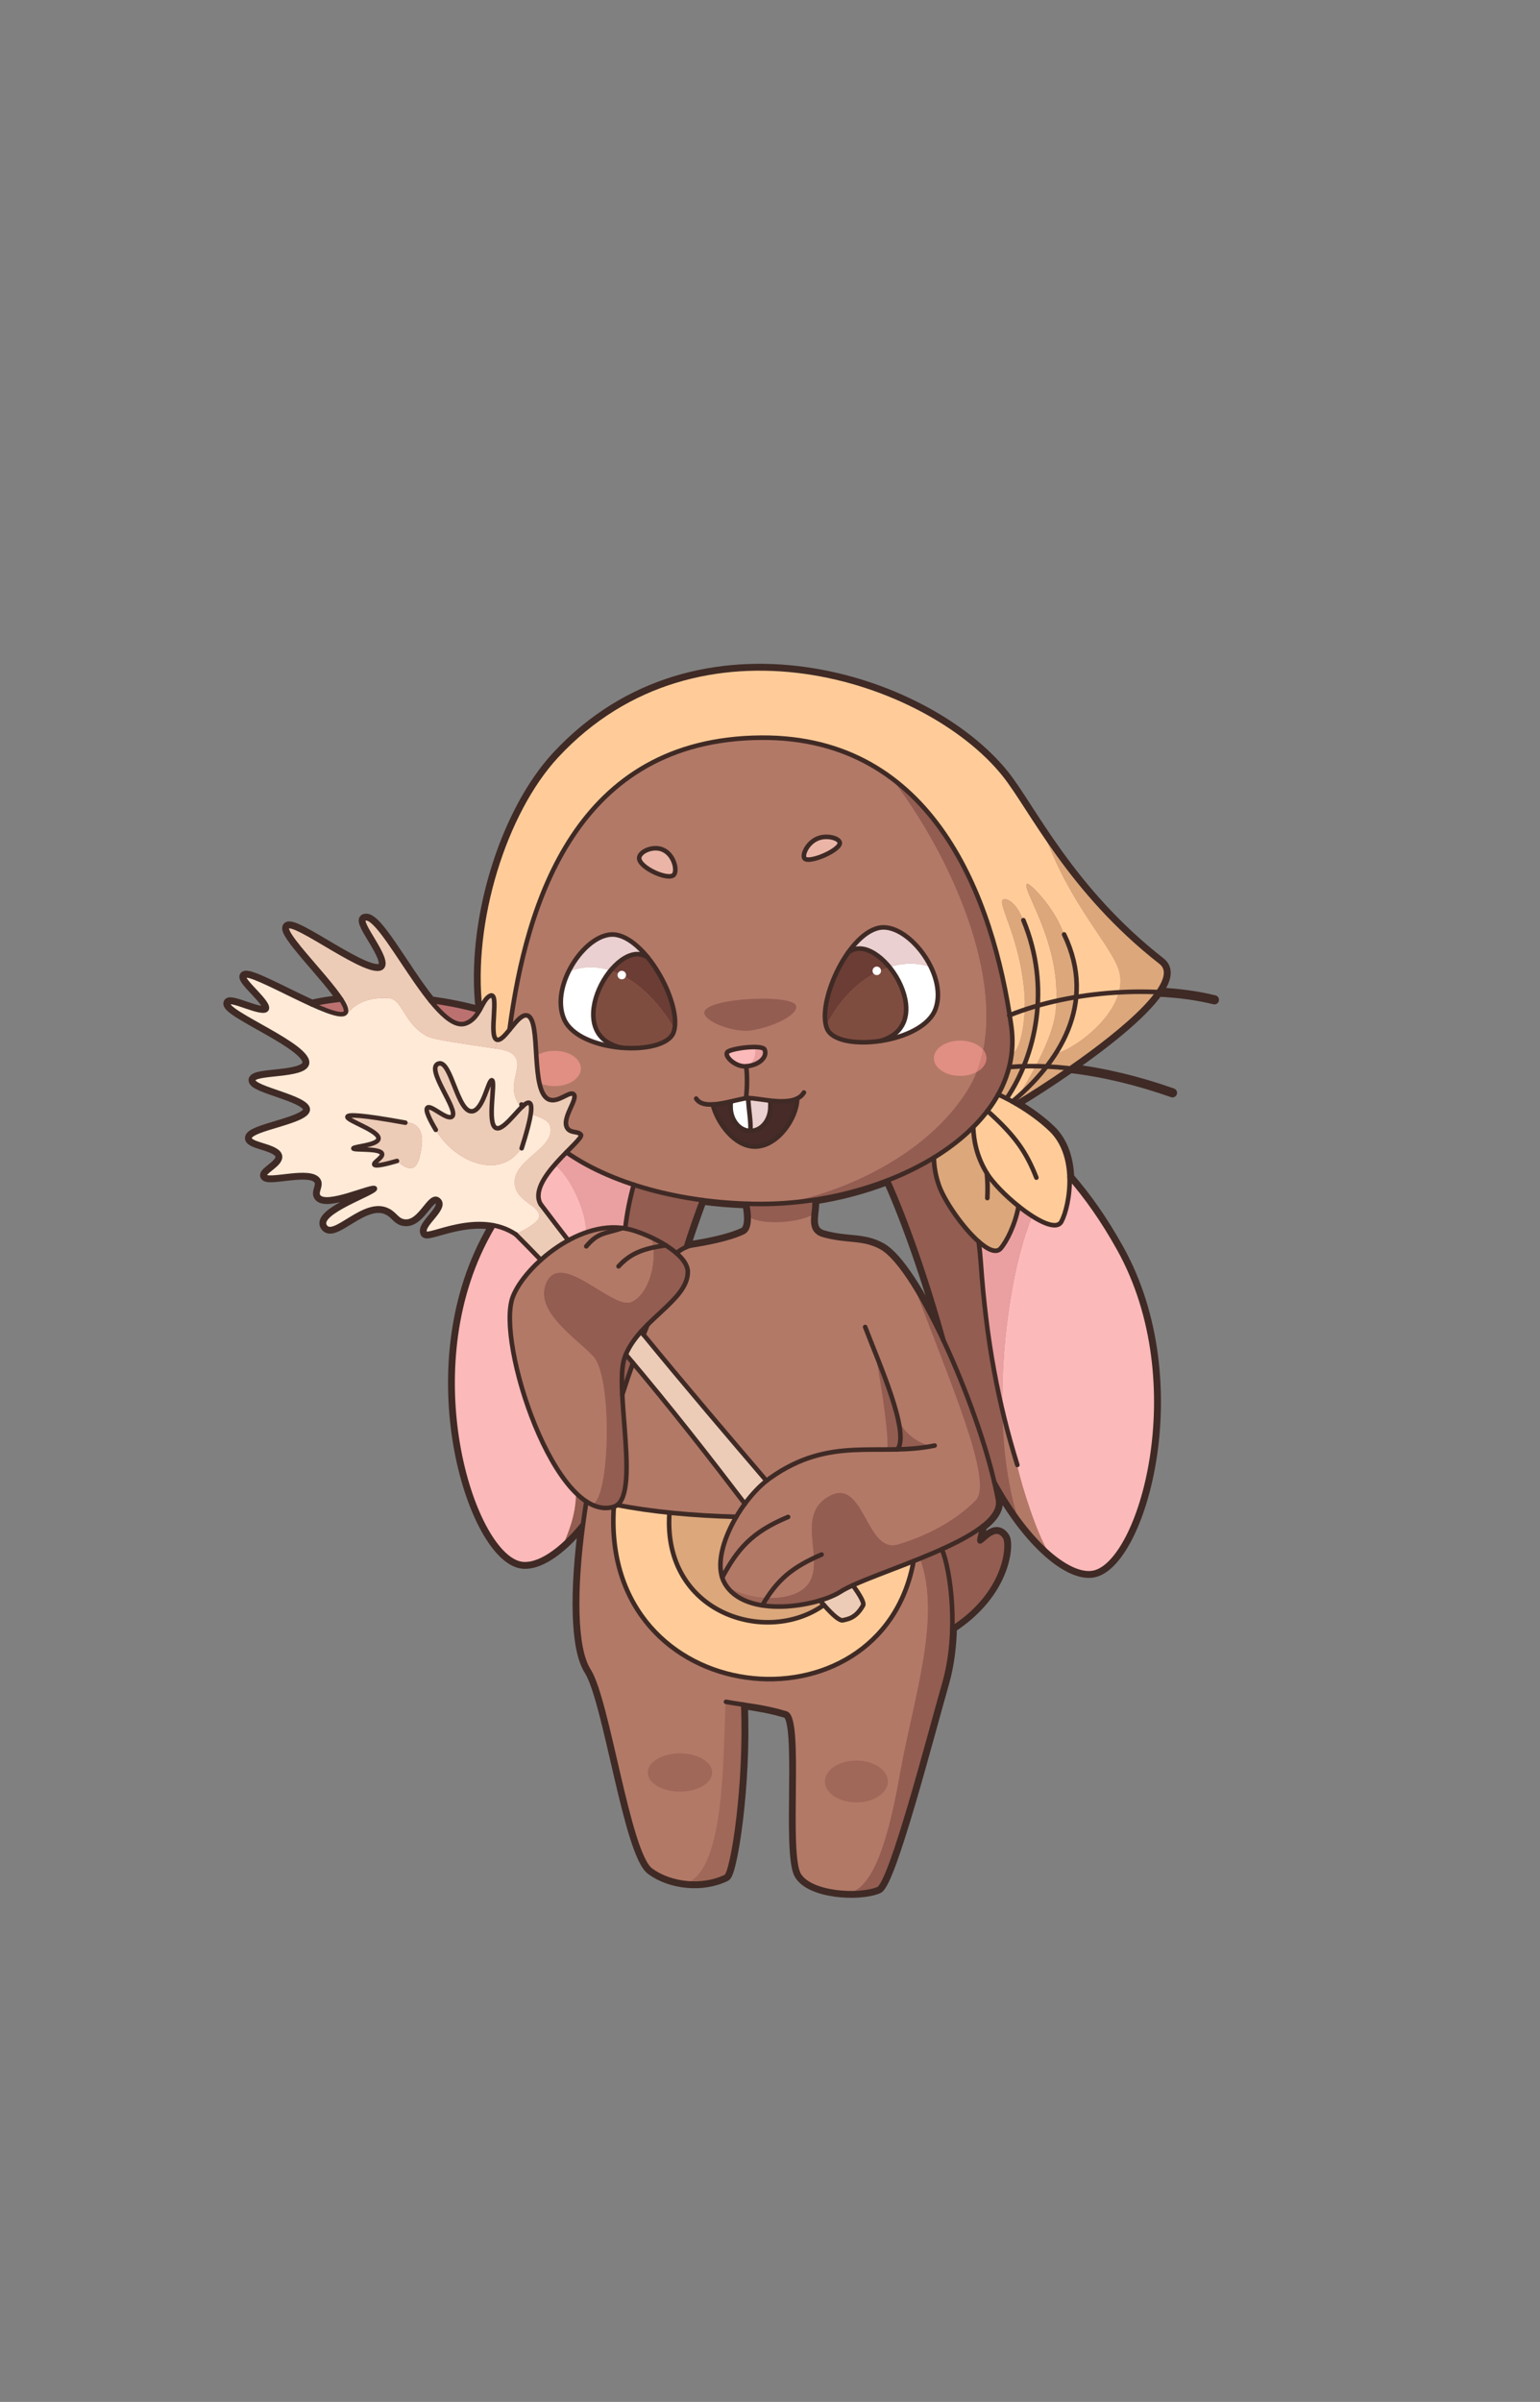 <?xml version="1.0" encoding="UTF-8"?><svg xmlns="http://www.w3.org/2000/svg" viewBox="0 0 336.39 524.48"><rect x="0" y="0" width="336.39" height="524.48" fill="#808080" stroke="none"/><defs><style>.e{fill:#ead0d0;}.f{fill:#fcb9b9;}.g{fill:#fff;}.h{fill:#ffead7;}.i{fill:#6b3d34;}.j{fill:#edccb7;}.k{fill:#eab5a7;}.l{fill:#7f4d40;}.m{fill:#a06858;}.n{fill:#bc7171;}.o{fill:#fc9;}.p{fill:#472b28;}.q{stroke-width:2px;}.q,.r{fill:none;stroke:#3f2a25;stroke-linecap:round;stroke-linejoin:round;}.s{fill:#eaa0a0;}.t{fill:#dba77b;}.u{fill:#b27967;}.v{fill:#d17e75;}.w{fill:#935d51;}.x{fill:#e08f82;}</style></defs><g id="a"><path class="q" d="M193.94,257.73c-5.04,1.96-10.48,3.41-16.04,4.26"/><path class="q" d="M163.15,262.85c-3.27-.1-6.54-.37-9.76-.8"/><path class="q" d="M153.39,262.04h0c-1.22,3.24-2.42,6.68-3.58,10.32"/><path class="q" d="M127.37,332.79h0c-4.98,6.16-9.92,9.22-13.39,8.73-10.49-1.47-23.36-40.69-8.09-70.48,.61-1.19,1.24-2.34,1.9-3.47"/><path class="q" d="M193.94,257.73c3.89,8.64,8.44,21.52,12.16,34.95"/><path class="q" d="M233.64,257.06c3.65,4.2,7.27,9.25,10.85,15.69,16.26,29.27,4.72,68.89-5.72,70.72-5.23,.92-14.08-6.19-21.58-19.88,0,0,0,0,0-.02"/><path class="q" d="M74.53,218.26h0c-2.25,.24-4.39,.58-6.42,1.03"/><path class="q" d="M104.68,220.7c-3.42-.95-6.98-1.65-10.58-2.13h0"/><path class="q" d="M265.27,218.32c-3.69-.91-7.86-1.48-12.28-1.68"/><path class="q" d="M233.78,233.31c7.17,.83,14.79,2.66,22.33,5.32"/><path class="q" d="M221.94,241c2.94-1.76,7.27-4.51,11.84-7.69,7.55-5.26,15.74-11.67,19.21-16.67,1.95-2.78,2.43-5.12,.56-6.58-19.92-15.56-28.31-33.65-34.17-40.95-16.96-21.13-66.84-37.46-97.83-4.05-11.4,12.29-18.84,36.28-16.66,55.27h0"/><path class="q" d="M221.94,241c2.74,1.6,5.53,3.61,7.67,5.68,2.86,2.77,3.9,6.68,4.03,10.38"/><path class="q" d="M127.37,332.79h0c-1.92,14.48-1.87,27.14,1.22,31.97,4.18,6.52,8.59,39.95,13.57,43.63,4.27,3.16,11.24,3.95,16.42,1.41,1.49-.73,4.53-20.1,3.78-37.58"/><path class="q" d="M163.13,262.77s.01,.05,.02,.08c.29,1.43,.94,5.38-.78,6.19-3.22,1.53-8.37,2.45-11.17,2.9-.46,.07-.93,.21-1.39,.42"/><path class="q" d="M217.19,323.59c.33,1.36,.6,2.66,.82,3.89,.36,2.03-1.02,3.98-3.42,5.84"/><path class="q" d="M206.1,292.68c-4.69-10-9.78-18.22-13.56-20.32-4.02-2.23-7.34-1.23-12.62-2.69-3.69-1.02-1.67-5-2.02-7.68,0-.03-.01-.06-.01-.09"/><path class="q" d="M162.36,372.22c3.03,.46,5.83,.87,9.34,1.93,3.46,1.04,.06,30.52,2.81,35.21,2.47,4.24,13.11,4.89,17.34,3.13,2.86-1.18,11.22-33.65,14.48-45,1.1-3.85,1.6-8.02,1.7-12.02"/><path class="q" d="M207.9,355.56c12.08-7.82,12.59-18.4,11.67-19.86-2.39-3.81-5.82,2.45-5.61,.49,.06-.54,.39-1.79,.69-3.12"/><path class="q" d="M104.89,220.33h0l-.21,.37c-.68,1.16-1.54,2.29-3.02,2.79-2.16,.74-4.82-1.54-7.56-4.92h0c-5.81-7.17-12-19.3-14.54-17.97-1.5,.79,5.65,8.75,3.91,10.57-2.5,2.62-19.25-10.57-20.74-8.81-1.18,1.41,8.54,10.85,11.8,15.9h0c.88,1.36,1.29,2.4,.91,2.89-.68,.87-3.72-.22-7.34-1.86-6.18-2.81-14.08-7.23-14.77-6.17-.65,1.01,5.75,5.88,4.89,7.24-.85,1.36-7.95-2.53-8.41-1.37-.83,2.12,18.27,9.47,17.22,13.31-.77,2.78-11.55,1.76-11.74,3.52-.2,1.88,12.01,3.81,11.93,6.46-.08,2.7-12.85,4.12-12.71,6.26,.09,1.49,6.35,1.69,6.65,3.91,.24,1.81-3.68,3.36-3.33,4.31,.54,1.46,10.13-1.78,11.74,.97,.7,1.2-.7,2.54,0,3.53,1.68,2.37,11.93-2.58,12.33-1.77,.43,.89-12.79,5.16-10.96,8.22,1.9,3.18,8.74-6.13,13.89-3.32,1.62,.88,1.89,2.13,3.52,2.34,3.62,.48,5.54-6.34,7.44-4.69,2.02,1.76-4.05,5.49-2.94,7.24,.61,.96,7.87-3.05,14.94-1.71"/></g><g id="b"><g><path class="n" d="M234.94,217.43c-2.87,.47-5.69,1.1-8.42,1.89-2.11,.59-4.15,1.28-6.11,2.07-4.36-27.68-17.83-60.88-54.32-60.6-40.24,.31-51.23,35.83-54.92,63.78-1.06,1.3-2.05,2.44-2.81,2.16-1.87-.69,.72-10.56-1.43-9.59-.95,.42-1.49,1.64-2.18,2.9-2.18-18.99,5.26-42.98,16.66-55.27,30.99-33.41,80.87-17.08,97.83,4.05,5.86,7.3,14.25,25.39,34.17,40.95,1.87,1.46,1.39,3.8-.56,6.58-5.76-.27-11.92,.08-17.91,1.08Z"/><path class="n" d="M234.94,217.43c5.99-1,12.15-1.35,17.91-1.08-3.47,5-11.66,11.41-19.21,16.67-1.75-.21-3.47-.35-5.16-.43,3.42-4.42,5.93-9.52,6.46-15.16Z"/><path class="n" d="M213.65,270.84c2.01,1.77,3.83,2.6,4.8,1.48,1.29-1.49,3.15-5.1,3.91-9.22,3.98,3.19,8.26,5.42,9.36,3.35,.92-1.71,1.92-5.56,1.78-9.68,3.65,4.2,7.27,9.25,10.85,15.69,16.26,29.27,4.72,68.89-5.72,70.72-5.23,.92-14.08-6.19-21.58-19.88,0,0,0-.01-.01-.02-2.15-9.18-6.41-20.91-11.08-30.89-3.72-13.43-8.27-26.31-12.16-34.95h0c3.59-1.4,6.97-3.06,10.06-4.95,.04,1.83,.34,3.84,1.09,6.01,1.18,3.41,5.22,9.28,8.7,12.34Z"/><path class="n" d="M215.56,242.3c.88-1.16,1.67-2.36,2.35-3.6,.59,.26,1.21,.56,1.83,.88,.42,.21,.84,.44,1.27,.68,.26,.15,.53,.3,.79,.45,2.74,1.6,5.53,3.61,7.67,5.68,2.86,2.77,3.9,6.68,4.03,10.38,.14,4.12-.86,7.97-1.78,9.68-1.1,2.07-5.38-.16-9.36-3.35-2.88-2.3-5.61-5.09-6.87-7.12-.03-.04-.05-.08-.07-.12-2.28-3.71-2.85-7.22-2.97-10.03h0c1.14-1.14,2.17-2.31,3.11-3.53Z"/><path class="n" d="M228.48,232.59c1.69,.08,3.41,.22,5.16,.43-4.57,3.18-8.9,5.93-11.84,7.69-.26-.15-.53-.3-.79-.45,2.68-2.24,5.27-4.81,7.47-7.67Z"/><path class="n" d="M234.94,217.43c-.53,5.64-3.04,10.74-6.46,15.16-1.71-.08-3.37-.1-5-.05,1.62-3.97,2.73-8.45,3.04-13.22,2.73-.79,5.55-1.42,8.42-1.89Z"/><path class="n" d="M223.48,232.54c1.63-.05,3.29-.03,5,.05-2.2,2.86-4.79,5.43-7.47,7.67-.43-.24-.85-.47-1.27-.68,1.41-2.09,2.68-4.45,3.74-7.04Z"/><path class="n" d="M226.52,219.32c-.31,4.77-1.42,9.25-3.04,13.22-1.02,.02-2.03,.08-3.01,.16l-.15-.04c.71-2.83,.89-5.8,.45-8.9-.11-.79-.23-1.58-.36-2.37,1.96-.79,4-1.48,6.11-2.07Z"/><path class="n" d="M220.47,232.7c.98-.08,1.99-.14,3.01-.16-1.06,2.59-2.33,4.95-3.74,7.04-.62-.32-1.24-.62-1.83-.88,1.07-1.93,1.89-3.94,2.41-6.04l.15,.04Z"/><path class="n" d="M174,239.58c-2.97,1.46-8.42-.14-10.7-.09-.07,0-.14,0-.21,.01l-.27,.03c-1.66,.2-4.73,1.22-7.26,1.35,.94,3.9,4.7,9.2,9.22,9.2,5.02,0,9.22-6.34,9.22-10.5Zm-20.75,22.18c-5.17-.7-10.22-1.81-14.94-3.35-5.48-1.79-10.5-4.15-14.71-7.08h-.01c1.93-1.97,3.49-3.45,3.16-3.86-.66-.82-2.17-.27-2.93-1.37-1.45-2.09,2.39-6.38,1.37-7.43-.82-.84-3.3,1.83-5.28,1.17-4.4-1.45-1.66-17.56-4.9-18.39-1.16-.3-2.55,1.53-3.84,3.12,3.69-27.95,14.68-63.47,54.92-63.78,36.49-.28,49.96,32.92,54.32,60.6,.13,.79,.25,1.58,.36,2.37,.44,3.1,.26,6.07-.45,8.9-.52,2.1-1.34,4.11-2.41,6.04-.68,1.24-1.47,2.44-2.35,3.6-.94,1.22-1.97,2.39-3.11,3.52h0c-2.46,2.46-5.36,4.7-8.59,6.67-3.09,1.89-6.47,3.55-10.06,4.94-5.05,1.97-10.5,3.42-16.08,4.27h0c-3.85,.6-7.75,.91-11.63,.91-1.02,0-2.03-.02-3.05-.05-3.28-.1-6.56-.37-9.79-.8Zm50.99-41.78c2.74-7.64-6.36-19.12-12.53-17.64-2.35,.56-4.66,2.65-6.59,5.38-3.76,5.3-6.11,13.01-4.6,16.62,1.11,2.63,6.31,3.46,11.6,2.68h.01c5.32-.79,10.73-3.2,12.11-7.04Zm-28.64-32.85c.96,1.2,7.92-1.81,7.71-3.42-.12-.9-2.49-1.65-4.45-1.05-2.57,.78-3.85,3.72-3.26,4.47Zm-12.85,45.42c2.92-.18,4.8-2.02,4.15-3.63-.5-1.23-7.5-.28-8.17,.54-.71,.88,1.75,3.23,4.02,3.09Zm-15.71-41.81c.91-.95-.04-4.99-3.03-5.7-2.06-.5-4.45,.76-4.54,1.97-.14,2.07,6.31,5.05,7.57,3.73Zm-.03,34.33c1.28-3.7-1.55-11.24-5.64-16.29,0,0-.01,0-.01,0-2.1-2.6-4.54-4.53-6.92-4.94-6.25-1.09-14.6,10.95-11.37,18.4,1.62,3.75,7.18,5.82,12.54,6.26,5.33,.43,10.46-.72,11.4-3.42Z"/><path class="n" d="M215.42,255.86s.04,.08,.07,.12c1.26,2.03,3.99,4.82,6.87,7.12-.76,4.12-2.62,7.73-3.91,9.22-.97,1.12-2.79,.29-4.8-1.48-3.48-3.06-7.52-8.93-8.7-12.34-.75-2.17-1.05-4.18-1.09-6.01,3.23-1.97,6.13-4.21,8.59-6.66,.12,2.81,.69,6.32,2.97,10.03Z"/><path class="n" d="M219.43,335.41c.92,1.46,.56,12.04-11.52,19.86h-.02c.19-7.41-1-14.22-2.28-17.28,3.47-1.56,6.62-3.22,8.87-4.97-.3,1.33-.6,2.34-.66,2.88-.21,1.96,3.22-4.3,5.61-.49Z"/><path class="n" d="M157.62,344.17c-1.15-3.59,.4-8.71,3.09-13.25,.58-.98,1.21-1.94,1.87-2.84,1.46-1.97,3.08-3.71,4.72-5.02-7.78-9.11-17.09-19.99-26.86-31.9h0c.29-.73,.58-1.45,.87-2.18,4.04-4.05,8.77-7.34,8.79-11.51,.01-1.4-.99-2.81-2.48-4.12,.68-.56,1.37-.99,2.05-1.28,.46-.21,.93-.35,1.39-.42,2.8-.45,7.95-1.37,11.17-2.9,1.75-.83,1.09-4.83,.81-6.19,1.02,.03,2.03,.05,3.05,.05,3.88,0,7.78-.31,11.63-.9v.04c.43,2.68-1.68,6.6,2.06,7.63,5.28,1.46,8.59,.47,12.62,2.69,3.78,2.09,8.87,10.32,13.56,20.32,4.67,9.98,8.93,21.71,11.08,30.89,.01,.01,.01,.02,.01,.02,.32,1.36,.6,2.67,.82,3.9,.36,2.02-1,3.96-3.39,5.82-2.25,1.75-5.4,3.41-8.87,4.97-1.99,.9-4.09,1.77-6.18,2.6-5,1.99-9.95,3.76-13.27,5.28-1.11,.5-2.03,.98-2.72,1.42-1.06,.68-2.62,1.35-4.47,1.9-3.66,1.1-8.43,1.73-12.6,1.07-3.54-.55-6.65-2.02-8.25-4.92-.2-.37-.37-.76-.5-1.17Z"/><path class="n" d="M162.22,371.93c.75,17.48-2.29,36.85-3.78,37.58-5.18,2.54-12.15,1.75-16.42-1.41-4.98-3.68-9.39-37.11-13.57-43.63-3.09-4.83-3.14-17.49-1.22-31.96h0c.22-1.63,.46-3.27,.72-4.93,1.96,1.29,3.98,1.77,5.99,1.15h.01c-3,44.83,58.43,50.64,65.48,11.86,2.09-.83,4.19-1.7,6.18-2.6,1.28,3.06,2.47,9.87,2.28,17.28-.1,3.97-.6,8.11-1.7,11.94-3.26,11.35-11.62,43.81-14.48,45-4.23,1.75-14.87,1.11-17.35-3.13-2.74-4.7,.65-34.18-2.8-35.22-3.51-1.06-6.31-1.47-9.34-1.93Z"/><path class="n" d="M191.71,202.34c6.17-1.48,15.27,10,12.53,17.64-1.38,3.84-6.79,6.25-12.11,7.04,13.46-3.82-.42-24.68-7.01-19.3,1.93-2.73,4.24-4.82,6.59-5.38Z"/><path class="n" d="M185.12,207.72c6.59-5.38,20.47,15.48,7.01,19.3h-.01c-5.29,.78-10.49-.05-11.6-2.68-1.51-3.61,.84-11.32,4.6-16.62Z"/><path class="n" d="M186.16,345.87c1.71,2.37,2.52,3.88,2.23,4.39-1.54,2.76-3.24,2.98-4.4,3.25-.7,.16-2.12-1.04-4.16-3.34-.28-.31-.56-.63-.86-.98,1.85-.55,3.41-1.22,4.47-1.9,.69-.44,1.61-.92,2.72-1.42Z"/><path class="n" d="M188.39,350.26c.29-.51-.52-2.02-2.23-4.39,3.32-1.52,8.27-3.29,13.27-5.28-7.05,38.78-68.48,32.97-65.48-11.86,.28-.09,.53-.22,.75-.39,3.44,.69,7.3,1.24,11.41,1.67l-.02,.16c-1.46,21.8,21.18,29,33.74,20,2.04,2.3,3.46,3.5,4.16,3.34,1.16-.27,2.86-.49,4.4-3.25Z"/><path class="n" d="M183.31,183.71c.21,1.61-6.75,4.62-7.71,3.42-.59-.75,.69-3.69,3.26-4.47,1.96-.6,4.33,.15,4.45,1.05Z"/><path class="n" d="M178.97,349.19c.3,.35,.58,.67,.86,.98-12.56,9-35.2,1.8-33.74-20l.02-.16c4.62,.48,9.57,.78,14.59,.91h.01c-2.69,4.54-4.24,9.66-3.09,13.25,.13,.41,.3,.8,.5,1.17,1.6,2.9,4.71,4.37,8.25,4.92,4.17,.66,8.94,.03,12.6-1.07Z"/><path class="n" d="M163.34,240.29l-3.8,.1c-.11,.45-.08,.53-.08,1.02,0,2.88,1.92,5.23,4.32,5.24h.02c2.39,0,4.33-2.35,4.33-5.24,0-.53,.06-.77-.07-1.24l-4.72,.12Zm-.04-.8c2.28-.05,7.73,1.55,10.7,.09,0,4.16-4.2,10.5-9.22,10.5-4.52,0-8.28-5.3-9.22-9.2,2.53-.13,5.6-1.15,7.26-1.35l.27-.03c.07-.01,.14-.01,.21-.01Z"/><path class="n" d="M168.06,240.17c.13,.47,.07,.71,.07,1.24,0,2.89-1.94,5.24-4.33,5.24h-.02v-.03c.14-1.82-.29-4.12-.44-6.33l4.72-.12Z"/><path class="n" d="M166.9,228.92c.65,1.61-1.23,3.45-4.15,3.63-2.27,.14-4.73-2.21-4.02-3.09,.67-.82,7.67-1.77,8.17-.54Z"/><path class="n" d="M163.34,240.29c.15,2.21,.58,4.51,.44,6.33v.03c-2.4,0-4.32-2.36-4.32-5.24,0-.49-.03-.57,.08-1.02l3.8-.1Z"/><path class="n" d="M167.3,323.06c-1.64,1.31-3.26,3.05-4.72,5.02-6.89-9.04-15.17-19.73-24.44-30.75-.52-.62-1.04-1.24-1.57-1.86,.78-1.83,1.96-3.47,3.32-4.99,.18,.22,.37,.45,.55,.67h0c9.77,11.92,19.08,22.8,26.86,31.91Z"/><path class="n" d="M162.58,328.08c-.66,.9-1.29,1.86-1.87,2.84h-.01c-5.02-.13-9.97-.43-14.59-.91-4.11-.43-7.97-.98-11.41-1.67,3.46-2.66,1.53-15.06,1.09-24.09h.01c.73-2.31,1.51-4.61,2.34-6.92,9.27,11.02,17.55,21.71,24.44,30.75Z"/><path class="n" d="M145.3,271.65c-2.48-1.57-5.46-2.83-7.72-3.44-.38-.1-.75-.18-1.14-.25,.38-3.4,1.04-6.58,1.87-9.55,4.72,1.54,9.77,2.65,14.94,3.35-1.22,3.23-2.42,6.67-3.58,10.31-.68,.29-1.37,.72-2.05,1.28-.68-.59-1.47-1.17-2.32-1.7Z"/><path class="n" d="M135.9,267.87h.01c.18,.03,.36,.06,.53,.09,.39,.07,.76,.15,1.14,.25,2.26,.61,5.24,1.87,7.72,3.44,.85,.53,1.64,1.11,2.32,1.7,1.49,1.31,2.49,2.72,2.48,4.12-.02,4.17-4.75,7.46-8.79,11.51-.48,.48-.96,.98-1.42,1.5-1.36,1.52-2.54,3.16-3.32,4.99-.1,.26-.2,.52-.29,.78-.6,1.75-.65,4.64-.49,8,.44,9.03,2.37,21.43-1.09,24.09-.22,.17-.47,.3-.75,.39h-.01c-2.01,.62-4.03,.14-5.99-1.15-10.42-6.84-19.25-36.41-16.07-44.7,.94-2.44,3.17-5.4,6.13-8.05,1.77-1.59,3.81-3.07,5.99-4.27,3.74-2.04,7.91-3.24,11.9-2.69Z"/><path class="n" d="M144.01,185.04c2.99,.71,3.94,4.75,3.03,5.7-1.26,1.32-7.71-1.66-7.57-3.73,.09-1.21,2.48-2.47,4.54-1.97Z"/><path class="n" d="M141.37,208.78c4.09,5.05,6.92,12.59,5.64,16.29-.94,2.7-6.07,3.85-11.4,3.42h0c-13.69-2.95-1.18-24.64,5.75-19.72,0,0,.01,0,.01,0Z"/><path class="n" d="M141.31,288.98c-.29,.73-.58,1.45-.87,2.17-.18-.22-.37-.45-.55-.67,.46-.52,.94-1.02,1.42-1.5Z"/><path class="n" d="M141.36,208.77c-6.93-4.92-19.44,16.77-5.75,19.71h0c-5.36-.43-10.92-2.5-12.54-6.25-3.23-7.45,5.12-19.49,11.37-18.4,2.38,.41,4.82,2.34,6.92,4.94Z"/><path class="n" d="M136.57,295.47c.53,.62,1.05,1.24,1.57,1.86-.83,2.31-1.61,4.61-2.34,6.92h-.01c-.16-3.36-.11-6.25,.49-8,.09-.26,.19-.52,.29-.78Z"/><path class="n" d="M138.31,258.41c-.83,2.97-1.49,6.15-1.87,9.55-.17-.03-.35-.06-.53-.09h-.01c-3.99-.55-8.16,.65-11.9,2.69-2.01-2.59-4-5.2-5.98-7.83-2.06-3.32,2.29-8.07,5.57-11.41h.01c4.21,2.94,9.23,5.3,14.71,7.09Z"/><path class="n" d="M127.95,327.58c-.26,1.66-.5,3.3-.72,4.92h0c-4.98,6.16-9.92,9.22-13.39,8.73-10.49-1.47-23.36-40.69-8.09-70.48,.61-1.19,1.24-2.34,1.9-3.47,1.67,.31,3.33,.92,4.89,1.97,1.85,1.84,3.67,3.7,5.47,5.58-2.96,2.65-5.19,5.61-6.13,8.05-3.18,8.29,5.65,37.86,16.07,44.7Z"/><path class="n" d="M74.38,217.97c-3.27-5.05-12.99-14.49-11.8-15.89,1.49-1.77,18.23,11.42,20.74,8.8,1.74-1.82-5.41-9.78-3.91-10.56,2.54-1.33,8.72,10.79,14.54,17.96,2.74,3.38,5.4,5.67,7.56,4.93,1.48-.51,2.34-1.64,3.02-2.8,.08-.13,.15-.25,.22-.37,.69-1.26,1.23-2.48,2.18-2.9,2.15-.97-.44,8.9,1.43,9.59,.76,.28,1.75-.86,2.81-2.16,1.29-1.59,2.68-3.42,3.84-3.12,3.24,.83,.5,16.94,4.9,18.39,1.98,.66,4.46-2.01,5.28-1.17,1.02,1.05-2.82,5.34-1.37,7.43,.76,1.1,2.27,.55,2.93,1.37,.33,.41-1.23,1.89-3.16,3.85-3.28,3.34-7.63,8.09-5.57,11.41,1.98,2.63,3.97,5.24,5.98,7.83-2.18,1.2-4.22,2.68-5.99,4.27-1.8-1.88-3.62-3.74-5.47-5.58-1.56-1.05-3.22-1.66-4.89-1.97-7.08-1.34-14.33,2.67-14.94,1.71-1.12-1.75,4.96-5.48,2.94-7.24-1.9-1.65-3.82,5.18-7.44,4.7-1.63-.22-1.9-1.46-3.52-2.35-5.15-2.81-12,6.51-13.89,3.33-1.83-3.07,11.39-7.34,10.95-8.22-.4-.81-10.64,4.13-12.32,1.76-.7-.98,.7-2.32,0-3.52-1.62-2.75-11.2,.48-11.74-.98-.35-.94,3.57-2.49,3.32-4.3-.29-2.23-6.55-2.43-6.65-3.92-.14-2.13,12.64-3.56,12.72-6.26,.08-2.65-12.14-4.57-11.93-6.45,.18-1.77,10.97-.74,11.73-3.53,1.06-3.84-18.04-11.18-17.21-13.3,.45-1.17,7.56,2.73,8.41,1.37,.86-1.37-5.55-6.24-4.89-7.24,.69-1.06,8.59,3.35,14.77,6.16,3.62,1.64,6.66,2.73,7.34,1.86,.38-.49-.04-1.53-.92-2.89Z"/><path class="n" d="M104.53,220.41c-.68,1.16-1.54,2.29-3.02,2.8-2.16,.74-4.82-1.55-7.56-4.93,3.6,.48,7.16,1.18,10.58,2.13Z"/><path class="n" d="M74.38,217.97c.88,1.36,1.3,2.4,.92,2.89-.68,.87-3.72-.22-7.34-1.86,2.03-.45,4.17-.79,6.42-1.03Z"/></g></g><g id="c"><g><path class="e" d="M168.09,240.53c.13,.48,.1,.56,.1,1.08,0,2.89-1.94,5.25-4.34,5.25h-.02v-.04c.16-2.04-.4-4.68-.48-7.12h0c1.07-.03,2.87,.32,4.77,.54l-.03,.29Z"/><path class="g" d="M163.35,239.7c.08,2.44,.64,5.08,.48,7.12v.04c-2.39,0-4.31-2.37-4.31-5.25,0-.49-.14-.7-.03-1.15,1.32-.3,2.53-.62,3.38-.73,.1-.01,.19-.02,.28-.03,.06,0,.13,0,.2,0h0Z"/><path class="t" d="M253.46,209.98c1.87,1.46,1.39,3.8-.56,6.58-2.76-.13-5.61-.12-8.5,.05,.42-1.53,.46-3.08,.02-4.61-1.57-5.42-10.82-14.58-16.23-29.77,5.58,8.26,13.37,18.45,25.27,27.75Z"/><path class="t" d="M244.4,216.61c2.89-.17,5.74-.18,8.5-.05-3.47,5-11.65,11.41-19.2,16.66-1.75-.21-3.48-.35-5.17-.43,.67-.85,1.29-1.72,1.87-2.62,4.15-1.08,12.3-7.06,14-13.56Z"/><path class="f" d="M244.4,272.67c16.26,29.27,4.72,68.89-5.72,70.72-2.49,.44-5.81-.95-9.42-4.02-2.78-4.26-6.15-15.07-7.12-19.56-1.19-3.81-2.25-7.65-3.18-11.6-.35-16.68,2.75-33.87,6.53-42.68,2.9,1.83,5.46,2.67,6.28,1.13,.92-1.71,1.92-5.56,1.78-9.68,3.65,4.2,7.27,9.25,10.85,15.69Z"/><path class="o" d="M194.6,169.78c-7.42-5.52-16.76-8.87-28.46-8.78-40.23,.31-51.22,35.81-54.92,63.76-.99,1.24-1.94,2.33-2.68,2.2-.04-.01-.08-.01-.12-.03-1.87-.69,.72-10.56-1.43-9.58-.95,.43-1.49,1.64-2.19,2.9-2.18-18.99,5.26-42.98,16.66-55.27,30.99-33.41,80.87-17.08,97.83,4.05,2.36,2.94,5.13,7.63,8.9,13.2,5.41,15.19,14.66,24.35,16.23,29.77,.44,1.53,.4,3.08-.02,4.61-3.12,.16-6.28,.5-9.4,1.03,.41-4.28-.31-8.86-2.63-13.68-2.03-5.92-7.54-11.28-8.03-11-1.44,.79,6.94,12,6.42,25.49-1.42,.32-2.82,.67-4.19,1.07,.39-5.93-.47-12.3-3.11-18.67-1.53-3.98-3.59-4.67-4.21-4.5-1.83,.48,3.66,8.03,4.57,21.13,.05,.77,.06,1.77,.01,2.89-1.15,.38-2.27,.79-3.37,1.23-2.95-18.8-10.12-40.15-25.86-51.82Z"/><path class="o" d="M235,217.64c3.12-.53,6.28-.87,9.4-1.03-1.7,6.5-9.85,12.48-14,13.56,2.45-3.78,4.17-7.98,4.6-12.53Z"/><path class="t" d="M232.37,203.96c2.32,4.82,3.04,9.4,2.63,13.68-1.42,.23-2.84,.5-4.24,.81,.52-13.49-7.86-24.7-6.42-25.49,.49-.28,6,5.08,8.03,11Z"/><path class="t" d="M233.7,233.22s-.01,.01-.01,.01c-4.57,3.18-8.9,5.93-11.84,7.69-.26-.15-.53-.3-.79-.45,.48-.4,.96-.82,1.43-1.24,0,0,0-.01,.01-.01,2.16-1.93,4.23-4.09,6.03-6.43,1.69,.08,3.42,.22,5.17,.43Z"/><path class="o" d="M215.62,242.49c.87-1.16,1.66-2.35,2.34-3.58,.6,.26,1.21,.56,1.84,.89,.42,.21,.84,.43,1.26,.67,.26,.15,.53,.3,.79,.45,2.74,1.6,5.53,3.61,7.67,5.68,2.86,2.77,3.9,6.68,4.03,10.38,.14,4.12-.86,7.97-1.78,9.68-.82,1.54-3.38,.7-6.28-1.13h0c-1.01-.64-2.05-1.4-3.08-2.22-2.88-2.3-5.61-5.09-6.87-7.12-.03-.04-.05-.08-.07-.12-2.28-3.71-2.85-7.22-2.97-10.03h0c1.14-1.14,2.18-2.33,3.11-3.55h.01Z"/><path class="t" d="M230.76,218.45c1.4-.31,2.82-.58,4.24-.81-.43,4.55-2.15,8.75-4.6,12.53-.58,.9-1.2,1.77-1.87,2.62-.77-.04-1.53-.06-2.28-.07,1.88-3.59,3.73-7.79,4.22-11.08,.16-1.07,.25-2.14,.29-3.19Z"/><path class="o" d="M230.76,218.45c-.04,1.05-.13,2.12-.29,3.19-.49,3.29-2.34,7.49-4.22,11.08-.92-.02-1.82-.01-2.71,.02,1.62-3.97,2.73-8.45,3.03-13.22,1.37-.4,2.77-.75,4.19-1.07Z"/><path class="t" d="M226.25,232.72c.75,.01,1.51,.03,2.28,.07-1.8,2.34-3.87,4.5-6.03,6.43,.88-1.38,2.32-3.76,3.75-6.5Z"/><path class="t" d="M223.46,200.85c2.64,6.37,3.5,12.74,3.11,18.67-.93,.26-1.84,.54-2.74,.85,.05-1.12,.04-2.12-.01-2.89-.91-13.1-6.4-20.65-4.57-21.13,.62-.17,2.68,.52,4.21,4.5Z"/><path class="o" d="M223.54,232.74c.89-.03,1.79-.04,2.71-.02-1.43,2.74-2.87,5.12-3.75,6.5-.01,0-.01,.01-.01,.01-.47,.42-.95,.84-1.43,1.24-.42-.24-.84-.46-1.26-.67h0c1.41-2.1,2.69-4.47,3.74-7.06Z"/><path class="s" d="M225.49,265.52h0c-3.78,8.82-6.88,26.01-6.53,42.69-2.35-9.83-3.94-20.3-4.8-32.57-.11-1.6-.27-3.13-.46-4.59,2.01,1.77,3.83,2.6,4.8,1.48,1.29-1.49,3.15-5.1,3.91-9.22,1.03,.82,2.07,1.58,3.08,2.21Z"/><path class="t" d="M223.83,220.37c.9-.31,1.81-.59,2.74-.85-.3,4.77-1.41,9.25-3.03,13.22-1.02,.02-2.02,.08-3.01,.16l-.16-.04c.22-.88,.39-1.78,.51-2.69,1.9-.57,2.77-5.85,2.95-9.8Z"/><path class="u" d="M222.14,319.81c.97,4.49,4.34,15.3,7.12,19.56-2.19-1.85-4.49-4.34-6.78-7.4h.01c-2.3-7.03-3.36-15.33-3.53-23.76,.93,3.95,1.99,7.79,3.18,11.6Z"/><path class="w" d="M222.49,331.96h-.01c-1.82-2.44-3.64-5.27-5.38-8.45-2.15-9.19-6.43-20.96-11.1-30.95-3.72-13.42-8.26-26.28-12.15-34.91h0c3.59-1.4,6.97-3.06,10.06-4.95,.04,1.83,.34,3.84,1.09,6.01,1.18,3.41,5.22,9.28,8.7,12.34,.19,1.46,.35,2.99,.46,4.59,.86,12.27,2.45,22.74,4.8,32.57,.17,8.43,1.23,16.73,3.53,23.75Z"/><path class="o" d="M220.46,221.6c1.1-.44,2.22-.85,3.37-1.23-.18,3.95-1.05,9.23-2.95,9.8,.25-2,.24-4.07-.06-6.2-.11-.79-.23-1.58-.36-2.37Z"/><path class="t" d="M220.53,232.9c.99-.08,1.99-.14,3.01-.16-1.05,2.59-2.33,4.96-3.74,7.05h0c-.63-.32-1.24-.62-1.84-.88,1.07-1.93,1.89-3.95,2.41-6.05l.16,.04Z"/><path class="w" d="M220.46,221.6c.13,.79,.25,1.58,.36,2.37,.3,2.13,.31,4.2,.06,6.2-.12,.91-.29,1.81-.51,2.69-.52,2.1-1.34,4.12-2.41,6.05-.68,1.23-1.47,2.42-2.34,3.58h-.01c-.93,1.22-1.97,2.41-3.11,3.54h0c-2.46,2.46-5.36,4.7-8.59,6.67-3.09,1.89-6.47,3.55-10.06,4.94-5.05,1.97-10.5,3.42-16.07,4.27-2.34,.37-4.7,.62-7.07,.77,8.18-.95,30.2-8.04,40.58-24.59,.79-1.26,1.46-2.59,2.01-3.99,1.32-.71,2.17-1.8,2.17-3.02,0-.69-.26-1.33-.73-1.88,3.6-17.82-7.31-42.74-20.14-59.42,15.74,11.67,22.91,33.02,25.86,51.82Z"/><path class="t" d="M215.47,256.07s.04,.08,.07,.12c1.26,2.03,3.99,4.82,6.87,7.12-.76,4.12-2.62,7.73-3.91,9.22-.97,1.12-2.79,.29-4.8-1.48-3.48-3.06-7.52-8.93-8.7-12.34-.75-2.17-1.05-4.18-1.09-6.01,3.23-1.97,6.13-4.21,8.59-6.66,.12,2.81,.69,6.32,2.97,10.03Z"/><path class="w" d="M219.48,335.62c.92,1.46,.56,12.04-11.52,19.86h-.01c.19-7.4-1-14.22-2.29-17.28,3.47-1.57,6.62-3.23,8.87-4.98h0c-.3,1.34-.6,2.35-.66,2.89-.21,1.96,3.22-4.3,5.61-.49Z"/><path class="w" d="M205.66,338.2c-1.54,.69-3.14,1.37-4.75,2.02-.48,.19-.96,.39-1.43,.58-5.01,1.99-9.96,3.76-13.27,5.28-1.1,.5-2.03,.98-2.71,1.42-1.06,.68-2.63,1.35-4.48,1.9-3.66,1.09-8.43,1.72-12.59,1.07,.32-.55,.64-1.07,.97-1.57,3.79,.19,7.26-.77,8.94-2.82,1.33-1.63,1.53-3.72,1.41-5.97-.23-4.71-1.83-10.06,2.76-13.07,8.39-5.47,8.39,12.33,15.65,10.18,6.62-1.96,12.76-5.35,16.96-9.65,3.97-4.08-5.98-26.53-13.62-47.15,2.14,3.4,4.36,7.59,6.5,12.14,4.67,9.99,8.95,21.76,11.1,30.95,.33,1.36,.6,2.66,.82,3.89,.36,2.02-1,3.96-3.39,5.82-2.25,1.75-5.4,3.41-8.87,4.98Z"/><path class="u" d="M163.63,232.65c2.44-.44,3.91-2.07,3.32-3.53-.15-.38-.94-.55-1.98-.57-2.27-.07-5.72,.55-6.18,1.11-.72,.88,1.75,3.24,4.01,3.09,.29-.02,.57-.05,.83-.1Zm-10.33,29.32c-5.17-.7-10.23-1.81-14.94-3.36-5.48-1.78-10.5-4.14-14.71-7.07h-.01c1.94-1.98,3.5-3.46,3.17-3.87-.66-.81-2.17-.27-2.93-1.37-1.46-2.08,2.39-6.38,1.37-7.43-.82-.84-3.3,1.83-5.29,1.17-1.15-.38-1.81-1.77-2.21-3.62,.95,.48,2.12,.75,3.39,.75,3.18,0,5.75-1.73,5.75-3.86s-2.57-3.86-5.75-3.86c-1.59,0-3.02,.43-4.06,1.13-.27-4.3-.39-8.51-2.01-8.93-1.16-.3-2.55,1.52-3.85,3.11,3.7-27.95,14.69-63.45,54.92-63.76,11.7-.09,21.04,3.26,28.46,8.78,12.83,16.68,23.74,41.6,20.14,59.42-.98-1.18-2.86-1.98-5.01-1.98-3.17,0-5.74,1.73-5.74,3.86s2.57,3.86,5.74,3.86c1.35,0,2.59-.31,3.57-.84-.55,1.4-1.22,2.73-2.01,3.99-10.38,16.55-32.4,23.64-40.58,24.59h-.04c-1.51,.09-3.02,.14-4.53,.14-1.01,0-2.03-.02-3.05-.05-3.27-.1-6.55-.37-9.79-.8Zm20.75-22.18c-1.56,.76-3.81,.69-5.93,.45-1.9-.22-3.7-.57-4.77-.55-.07,0-.14,0-.2,0-.09,.01-.18,.02-.28,.03-.85,.11-2.06,.43-3.38,.73-1.27,.29-2.64,.56-3.88,.62h0c.94,3.91,4.7,9.2,9.22,9.2,5.02,0,9.22-6.33,9.22-10.49Zm30.24-19.61c1-2.77,.43-6.06-.99-9.04h-.01c-2.47-5.23-7.59-9.54-11.52-8.6-2.35,.56-4.66,2.66-6.6,5.39-3.61,5.09-5.91,12.4-4.75,16.16,.05,.16,.1,.31,.16,.45,1.11,2.64,6.31,3.47,11.6,2.68,5.33-.78,10.74-3.2,12.11-7.04Zm-28.63-32.85c.96,1.21,7.92-1.8,7.71-3.42-.12-.9-2.49-1.64-4.45-1.05-2.57,.79-3.86,3.73-3.26,4.47Zm-11.39,37.65c4.65-.78,10.13-3.38,9.62-5.34-.68-2.64-19.14-1.79-20.02,1.25-.57,1.95,6.29,4.77,10.4,4.09Zm-17.03-.36c.79-3.88-1.95-10.87-5.82-15.64-2.1-2.6-4.54-4.54-6.92-4.95-3.71-.64-8.16,3.34-10.48,8.24h-.01c-1.6,3.36-2.2,7.14-.89,10.17,1.62,3.73,7.16,5.8,12.52,6.24t.02,.01c5.33,.44,10.47-.72,11.41-3.42,.07-.21,.13-.42,.17-.65Zm-.14-33.68c.91-.94-.04-4.99-3.03-5.7-2.06-.49-4.45,.76-4.54,1.98-.15,2.07,6.3,5.04,7.57,3.72Z"/><path class="v" d="M214.74,229.2c.47,.55,.73,1.19,.73,1.88,0,1.22-.85,2.31-2.17,3.02,.62-1.56,1.1-3.19,1.44-4.9Z"/><path class="x" d="M209.73,227.22c2.15,0,4.03,.8,5.01,1.98-.34,1.71-.82,3.34-1.44,4.9-.98,.53-2.22,.84-3.57,.84-3.17,0-5.74-1.73-5.74-3.86s2.57-3.86,5.74-3.86Z"/><path class="u" d="M167.35,323.27c-7.78-9.11-17.09-19.99-26.86-31.9h0c.29-.73,.58-1.45,.87-2.18,4.05-4.05,8.78-7.34,8.8-11.52,.01-1.4-.99-2.81-2.48-4.11,.68-.56,1.36-.99,2.04-1.28,.46-.21,.93-.35,1.39-.42,2.8-.45,7.95-1.37,11.17-2.9,.94-.44,1.18-1.79,1.17-3.16h.23c3.3,1.97,11.62,1.01,13.97-.68-.21,1.95-.22,3.81,2.18,4.47,5.29,1.46,8.6,.46,12.63,2.69,2.05,1.14,4.49,4.08,7.04,8.14,7.64,20.62,17.59,43.07,13.62,47.15-4.2,4.3-10.34,7.69-16.96,9.65-7.26,2.15-7.26-15.65-15.65-10.18-4.59,3.01-2.99,8.36-2.76,13.07-4.79,2.26-7.68,4.65-10.35,8.79-2.89-.13-5.96-.93-8.59-2.4-.24-.3-.44-.61-.63-.95-.2-.37-.37-.76-.5-1.17-1.15-3.59,.4-8.7,3.08-13.24,.58-.98,1.21-1.94,1.88-2.85,1.45-1.97,3.07-3.71,4.71-5.02Zm23.82-27.84c.87,4.34,2.78,15.96,2.68,20.31v.69c.71,0,1.42-.01,2.12-.02,2.38-.06,4.78-.22,7.24-.67-3.73-.96-6.6-3.76-7.39-7-1.04-4.06-2.93-8.98-4.65-13.31Z"/><path class="w" d="M205.66,338.2c1.29,3.06,2.48,9.88,2.29,17.28-.1,3.97-.6,8.11-1.7,11.93-3.26,11.35-11.62,43.82-14.48,45-1.49,.62-3.77,.94-6.21,.91,6.33-1.5,9.37-16.93,11.05-26.28,2.94-16.38,9.07-33.91,4.3-46.82,1.61-.65,3.21-1.33,4.75-2.02Z"/><path class="g" d="M203.3,211.14c1.42,2.98,1.99,6.27,.99,9.04-1.37,3.84-6.78,6.26-12.11,7.04,8.16-2.31,6.29-10.86,2.08-16.06,2.97-.94,6.06-1.02,9.03-.02h.01Z"/><path class="u" d="M129.2,328.46c1.58,.76,3.2,.97,4.8,.47h0c-3,44.84,58.43,50.65,65.48,11.87,.47-.19,.95-.39,1.43-.58,4.77,12.91-1.36,30.44-4.3,46.82-1.68,9.35-4.72,24.78-11.05,26.28-4.5-.05-9.54-1.29-11.14-4.04-2.75-4.69,.65-34.17-2.8-35.21-3.52-1.06-6.31-1.47-9.34-1.93h0c-1.2-.19-2.44-.38-3.77-.62-.6,11.29-.02,36.32-8.44,39.64-2.97-.25-5.83-1.25-8-2.85-4.98-3.68-9.39-37.11-13.57-43.63-3.09-4.83-3.14-17.49-1.22-31.96h0c.22-1.63,.46-3.27,.72-4.93h.01c.39,.25,.79,.48,1.19,.67Zm64.73,60.54c0-2.52-3.07-4.56-6.87-4.56s-6.87,2.04-6.87,4.56,3.08,4.57,6.87,4.57,6.87-2.05,6.87-4.57Zm-38.37-1.96c0-2.3-3.15-4.17-7.03-4.17s-7.03,1.87-7.03,4.17,3.15,4.18,7.03,4.18,7.03-1.87,7.03-4.18Z"/><path class="e" d="M203.29,211.14c-2.97-1-6.06-.92-9.03,.02-2.74-3.39-6.49-5.36-9.09-3.23,1.94-2.73,4.25-4.83,6.6-5.39,3.93-.94,9.05,3.37,11.52,8.6Z"/><path class="w" d="M195.82,308.74c.79,3.24,3.66,6.04,7.39,7-2.46,.45-4.86,.61-7.24,.67h0c1-1.35,.73-4.2-.15-7.67Z"/><path class="w" d="M195.82,308.74c.88,3.47,1.15,6.32,.15,7.66h0c-.7,.02-1.41,.03-2.11,.03v-.69c.09-4.35-1.82-15.97-2.69-20.31,1.72,4.33,3.61,9.25,4.65,13.31Z"/><path class="l" d="M194.26,211.16c4.21,5.2,6.08,13.75-2.08,16.06-5.29,.79-10.49-.04-11.6-2.68-.06-.14-.11-.29-.16-.45,3.1-6.36,8.25-11.17,13.84-12.93Z"/><path class="m" d="M187.06,384.44c3.8,0,6.87,2.04,6.87,4.56s-3.07,4.57-6.87,4.57-6.87-2.05-6.87-4.57,3.08-4.56,6.87-4.56Z"/><path class="j" d="M186.21,346.08c1.71,2.37,2.52,3.88,2.23,4.39-1.54,2.76-3.24,2.98-4.4,3.25-.7,.16-2.12-1.04-4.16-3.34-.28-.31-.56-.63-.86-.98,1.85-.55,3.42-1.22,4.48-1.9,.68-.44,1.61-.92,2.71-1.42Z"/><path class="o" d="M188.44,350.47c.29-.51-.52-2.02-2.23-4.39,3.31-1.52,8.26-3.29,13.27-5.28-7.05,38.78-68.48,32.97-65.48-11.86h0c.28-.1,.53-.23,.75-.39,3.45,.69,7.3,1.25,11.41,1.67l-.02,.16c-1.46,21.8,21.18,29,33.74,20,2.04,2.3,3.46,3.5,4.16,3.34,1.16-.27,2.86-.49,4.4-3.25Z"/><path class="i" d="M185.17,207.93c2.6-2.13,6.35-.16,9.09,3.23-5.59,1.76-10.74,6.57-13.84,12.93-1.16-3.76,1.14-11.07,4.75-16.16Z"/><path class="k" d="M183.37,183.91c.21,1.62-6.75,4.63-7.71,3.42-.6-.74,.69-3.68,3.26-4.47,1.96-.59,4.33,.15,4.45,1.05Z"/><path class="t" d="M179.02,349.4c.3,.35,.58,.67,.86,.98-12.56,9-35.2,1.8-33.74-20l.02-.16c4.62,.48,9.57,.78,14.59,.91h.01c-2.68,4.55-4.23,9.66-3.08,13.25,.13,.41,.3,.8,.5,1.17,.19,.34,.39,.65,.63,.95,1.7,2.27,4.49,3.48,7.62,3.97,4.16,.65,8.93,.02,12.59-1.07Z"/><path class="w" d="M177.79,261.96c.15,.95-.03,2.07-.14,3.16-2.35,1.69-10.67,2.65-13.97,.67h-.23c-.01-1.18-.23-2.39-.36-3.02,1.02,.03,2.04,.05,3.05,.05,1.51,0,3.02-.05,4.53-.14h.04c2.37-.15,4.73-.4,7.07-.77v.05Z"/><path class="u" d="M177.75,340.11c.12,2.25-.08,4.34-1.41,5.97-1.68,2.05-5.15,3.01-8.94,2.82,2.67-4.14,5.56-6.53,10.35-8.79Z"/><path class="w" d="M173.89,219.64c.51,1.96-4.97,4.56-9.62,5.34-4.11,.68-10.97-2.14-10.4-4.09,.88-3.04,19.34-3.89,20.02-1.25Z"/><path class="p" d="M174.05,239.79c0,4.16-4.2,10.49-9.22,10.49-4.52,0-8.28-5.29-9.22-9.19h0c1.24-.07,2.61-.34,3.88-.63-.11,.45,.03,.66,.03,1.15,0,2.88,1.92,5.24,4.31,5.25h.02c2.4,0,4.34-2.36,4.34-5.25,0-.52,.03-.6-.1-1.08l.03-.29c2.12,.24,4.37,.31,5.93-.45Z"/><path class="s" d="M166.95,229.12c.59,1.46-.88,3.09-3.32,3.53,1.09-.88,1.66-2.5,1.34-4.1,1.04,.02,1.83,.19,1.98,.57Z"/><path class="m" d="M167.4,348.9c-.33,.5-.65,1.02-.97,1.57-3.13-.49-5.92-1.7-7.62-3.97,2.63,1.47,5.7,2.27,8.59,2.4Z"/><path class="f" d="M164.97,228.55c.32,1.6-.25,3.22-1.34,4.1-.26,.05-.54,.08-.83,.1-2.26,.15-4.73-2.21-4.01-3.09,.46-.56,3.91-1.18,6.18-1.11Z"/><path class="j" d="M167.35,323.27c-1.64,1.31-3.26,3.05-4.71,5.02h0c-6.89-9.04-15.16-19.72-24.44-30.74h0c-.52-.63-1.04-1.24-1.56-1.86,.77-1.84,1.95-3.48,3.31-5,.18,.22,.37,.45,.55,.67h0c9.77,11.92,19.08,22.8,26.86,31.91Z"/><path class="u" d="M162.63,328.29h0c-.67,.91-1.3,1.87-1.88,2.85h-.01c-5.02-.14-9.97-.44-14.59-.92-4.11-.42-7.96-.98-11.41-1.67,3.48-2.64,1.54-15.05,1.1-24.09,.73-2.31,1.51-4.6,2.34-6.91,9.28,11.02,17.55,21.7,24.44,30.74Z"/><path class="m" d="M162.28,372.14c.75,17.48-2.3,36.85-3.79,37.58-2.55,1.25-5.54,1.69-8.42,1.44,8.42-3.32,7.84-28.35,8.44-39.64,1.33,.24,2.57,.43,3.77,.61h0Z"/><path class="m" d="M148.53,382.87c3.88,0,7.03,1.87,7.03,4.17s-3.15,4.18-7.03,4.18-7.03-1.87-7.03-4.18,3.15-4.17,7.03-4.17Z"/><path class="w" d="M147.68,273.56c1.49,1.3,2.49,2.71,2.48,4.11-.02,4.18-4.75,7.47-8.8,11.52-.49,.49-.96,.99-1.42,1.5-1.36,1.52-2.54,3.16-3.31,5-.11,.25-.21,.51-.3,.77-.6,1.75-.64,4.64-.48,8,.44,9.04,2.38,21.45-1.1,24.09-.22,.16-.47,.29-.75,.38-1.6,.5-3.22,.29-4.8-.47,3.96-.22,4.7-27.46,.44-32.2-3.42-3.8-12.88-9.68-10.43-15.91,3.1-7.91,14.69,5.87,18.78,3.91,3.65-1.74,5.19-7.91,4.67-11.97,.81-.17,1.7-.32,2.69-.44h.01c.85,.53,1.64,1.11,2.32,1.71Z"/><path class="w" d="M153.3,261.97c-1.22,3.23-2.42,6.67-3.58,10.31-.68,.29-1.36,.72-2.04,1.28-.68-.6-1.47-1.18-2.32-1.71h-.01c-1.04-.66-2.16-1.27-3.28-1.79-1.56-.72-3.12-1.3-4.43-1.65-.38-.1-.77-.19-1.15-.25,.38-3.4,1.04-6.57,1.87-9.54h0c4.71,1.54,9.77,2.65,14.94,3.35Z"/><path class="i" d="M141.42,208.98c3.87,4.77,6.61,11.76,5.82,15.64-3.5-6.18-8.57-11.01-13.99-12.73,2.46-3.01,5.68-4.69,8.17-2.91Z"/><path class="k" d="M144.07,185.24c2.99,.71,3.94,4.76,3.03,5.7-1.27,1.32-7.72-1.65-7.57-3.72,.09-1.22,2.48-2.47,4.54-1.98Z"/><path class="l" d="M147.24,224.62c-.04,.23-.1,.44-.17,.65-.94,2.7-6.08,3.86-11.41,3.42t-.02-.01c-8.73-1.89-6.76-11.44-2.39-16.79,5.42,1.72,10.49,6.55,13.99,12.73Z"/><path class="m" d="M145.35,271.85c-.99,.12-1.88,.27-2.69,.44-.1-.85-.3-1.61-.59-2.22h0c1.12,.51,2.24,1.12,3.28,1.78Z"/><path class="u" d="M142.66,272.29c.52,4.06-1.02,10.23-4.67,11.97-4.09,1.96-15.68-11.82-18.78-3.91-2.45,6.23,7.01,12.11,10.43,15.91,4.26,4.74,3.52,31.98-.44,32.2-.4-.19-.8-.42-1.19-.68-.74-.48-1.48-1.08-2.2-1.78-9.42-9.15-16.82-35.22-13.87-42.91,.94-2.44,3.16-5.4,6.12-8.05,1.77-1.59,3.81-3.07,5.99-4.27,1.27-.69,2.59-1.29,3.94-1.75,2.79-.97,5.7-1.36,8.5-.86,.38,.06,.77,.15,1.15,.25,1.31,.35,2.87,.93,4.43,1.65h0c.29,.62,.49,1.38,.59,2.23Z"/><path class="e" d="M141.42,208.98c-2.49-1.78-5.71-.1-8.17,2.91-3.04-.97-6.19-.95-9.23,.38,2.32-4.9,6.77-8.88,10.48-8.24,2.38,.41,4.82,2.35,6.92,4.95Z"/><path class="s" d="M138.36,258.61h0c-.83,2.98-1.49,6.15-1.87,9.55-2.8-.5-5.71-.11-8.5,.86,.21-3.9-3.25-12.13-6.92-14.72h-.01c.86-.99,1.75-1.93,2.58-2.77h.01c4.21,2.94,9.23,5.3,14.71,7.08Z"/><path class="w" d="M138.19,297.54h0c-.83,2.32-1.61,4.61-2.34,6.92-.16-3.36-.12-6.25,.48-8,.09-.26,.19-.52,.3-.77,.52,.62,1.04,1.23,1.56,1.85Z"/><path class="g" d="M124.02,212.27c3.04-1.33,6.19-1.35,9.23-.38-4.37,5.35-6.34,14.9,2.39,16.79-5.36-.44-10.9-2.51-12.52-6.24-1.31-3.03-.71-6.81,.89-10.17h.01Z"/><path class="w" d="M128.01,327.78h-.01c-.26,1.67-.5,3.31-.72,4.93h0c-1.4,1.74-2.8,3.22-4.16,4.45,.74-2.04,2.69-6.03,2.69-11.16,.72,.7,1.46,1.3,2.2,1.78Z"/><path class="f" d="M121.07,254.3c3.67,2.59,7.13,10.82,6.92,14.72-1.35,.46-2.67,1.06-3.94,1.75-2.01-2.59-4-5.2-5.98-7.83-1.53-2.48,.5-5.76,2.99-8.65h.01Z"/><path class="j" d="M114.07,241.53c-.07,.06-.15,.13-.23,.21-.5-.52-.94-1.18-1.25-2.04-1.35-3.69,1.58-6.86-.17-9.05-.78-.98-1.74-1.29-4.18-1.69l.3-2c.74,.13,1.69-.96,2.68-2.2,1.3-1.59,2.69-3.41,3.85-3.11,1.62,.42,1.74,4.63,2.01,8.93,.13,2.07,.29,4.15,.67,5.84,.4,1.85,1.06,3.24,2.21,3.62,1.99,.66,4.47-2.01,5.29-1.17,1.02,1.05-2.83,5.35-1.37,7.43,.76,1.1,2.27,.56,2.93,1.37,.33,.41-1.23,1.89-3.17,3.86-.83,.84-1.72,1.78-2.58,2.76-2.49,2.89-4.52,6.17-2.99,8.65,1.98,2.63,3.97,5.24,5.98,7.83-2.18,1.2-4.22,2.68-5.99,4.27-1.8-1.88-3.62-3.74-5.47-5.58,.91-.26,4.7-2.3,5.09-3.45,.9-2.7-4.98-3.37-5.26-7.57-.34-5.17,8.48-7.55,7.83-12.14-.28-1.93-2.37-2.18-4.38-3.15,.22-1.5,.09-2.21-.28-2.39-.35-.17-.89,.17-1.52,.77Z"/><path class="x" d="M121.14,229.45c3.18,0,5.75,1.73,5.75,3.86s-2.57,3.86-5.75,3.86c-1.27,0-2.44-.27-3.39-.75-.38-1.69-.54-3.77-.67-5.84,1.04-.7,2.47-1.13,4.06-1.13Z"/><path class="f" d="M125.81,326c0,5.13-1.95,9.12-2.69,11.16-3.48,3.15-6.74,4.63-9.23,4.28-10.49-1.47-23.36-40.69-8.09-70.48,.61-1.19,1.24-2.34,1.9-3.47,1.67,.31,3.33,.92,4.89,1.97,1.85,1.84,3.67,3.7,5.47,5.58-2.96,2.65-5.18,5.61-6.12,8.05-2.95,7.69,4.45,33.76,13.87,42.91Z"/><path class="h" d="M75.89,221.45c2.46-3.77,7.75-3.58,8.95-3.51,3.11,.17,3.22,5.33,8.21,8.21,1.21,.7,4.4,1.19,10.77,2.15,1.87,.28,3.3,.48,4.42,.66,2.44,.4,3.4,.71,4.18,1.69,1.75,2.19-1.18,5.36,.17,9.05,.31,.86,.75,1.52,1.25,2.04-1.77,1.75-4.18,5.07-5.55,4.5-2.1-.88,.01-10.23-.91-10.44-.78-.17-1.87,6.52-4.31,6.79-3.2,.34-4.6-11.21-7.3-10.44-3.2,.92,4.64,10.38,2.87,11.61-1.16,.8-4.55-2.67-5.35-1.96-.58,.52,.64,2.84,1.83,4.83,4.28,7.34,14.3,11.09,18.78,4.04,1.14-3.55,1.75-5.96,1.97-7.52,2.01,.97,4.1,1.22,4.38,3.15,.65,4.59-8.17,6.97-7.83,12.14,.28,4.2,6.16,4.87,5.26,7.57-.39,1.15-4.18,3.19-5.09,3.45-1.56-1.05-3.22-1.66-4.89-1.97-7.07-1.34-14.32,2.67-14.93,1.71-1.12-1.75,4.95-5.48,2.93-7.24-1.89-1.66-3.81,5.17-7.43,4.69-1.63-.21-1.9-1.46-3.52-2.35-5.16-2.81-12,6.51-13.9,3.33-1.82-3.06,11.4-7.33,10.96-8.22-.4-.81-10.64,4.14-12.32,1.76-.7-.98,.7-2.32,0-3.52-1.62-2.75-11.21,.49-11.74-.98-.35-.94,3.57-2.49,3.32-4.3-.3-2.22-6.55-2.42-6.65-3.91-.14-2.14,12.64-3.57,12.72-6.26,.07-2.65-12.14-4.58-11.94-6.46,.19-1.76,10.98-.74,11.74-3.52,1.05-3.84-18.05-11.19-17.22-13.31,.46-1.16,7.56,2.73,8.42,1.37s-5.55-6.24-4.89-7.24c.69-1.06,8.57,3.35,14.76,6.17h.01c3.62,1.64,6.65,2.73,7.33,1.86l.54,.38Zm16.19,28.96c.42-2.52-.23-5.35-3.62-5.34-9.79-1.78-12.52-1.81-12.65-1.31-.22,.85,7.09,3.09,6.78,4.83-.25,1.41-5.47,1.66-5.47,2.08,.04,.45,5.91-.12,6.26,1.18,.22,.82-1.91,1.87-1.7,2.35,.21,.47,2.51-.07,4.96-.79,4.59,4.32,5.06-.75,5.44-3Z"/><path class="j" d="M115.59,240.76c.37,.18,.5,.89,.28,2.39-.22,1.56-.83,3.97-1.97,7.52-4.48,7.05-14.5,3.3-18.78-4.04-1.19-1.99-2.41-4.31-1.83-4.83,.8-.71,4.19,2.76,5.35,1.96,1.77-1.23-6.07-10.69-2.87-11.61,2.7-.77,4.1,10.78,7.3,10.44,2.44-.27,3.53-6.96,4.31-6.79,.92,.21-1.19,9.56,.91,10.44,1.37,.57,3.78-2.75,5.55-4.5,.08-.08,.16-.15,.23-.21,.63-.6,1.17-.94,1.52-.77Z"/><path class="j" d="M108.54,226.96l-.3,2c-1.12-.18-2.55-.38-4.42-.66-6.37-.96-9.56-1.45-10.77-2.15-4.99-2.88-5.1-8.04-8.21-8.21-1.2-.07-6.49-.26-8.95,3.51l-.54-.38c.38-.49-.03-1.53-.91-2.89h-.01c-3.26-5.06-12.98-14.5-11.79-15.9,1.49-1.76,18.23,11.43,20.74,8.81,1.74-1.82-5.42-9.79-3.92-10.57,2.54-1.33,8.73,10.8,14.54,17.97h.01c2.74,3.38,5.4,5.66,7.56,4.92,1.48-.5,2.34-1.63,3.02-2.79l.21-.36h0c.7-1.27,1.24-2.48,2.19-2.91,2.15-.98-.44,8.89,1.43,9.58,.04,.02,.08,.02,.12,.03Z"/><path class="j" d="M88.46,245.07c3.39,0,4.04,2.82,3.62,5.34-.38,2.25-.85,7.32-5.44,3-2.45,.72-4.75,1.26-4.96,.79-.21-.48,1.92-1.53,1.7-2.35-.35-1.3-6.22-.73-6.26-1.18,0-.42,5.22-.67,5.47-2.08,.31-1.74-7-3.98-6.78-4.83,.13-.5,2.86-.47,12.65,1.31Z"/></g><circle class="g" cx="135.82" cy="212.91" r=".93"/><circle class="g" cx="191.52" cy="211.99" r=".93"/></g><g id="d"><path class="r" d="M114.15,241.61c-.08-.14-.16-.28-.24-.43"/><path class="r" d="M111.3,224.86c3.69-27.95,14.68-63.47,54.92-63.78,37.54-.29,50.72,34.86,54.68,62.97,3.19,22.62-26.57,38.85-54.68,38.85-15.55,0-31.69-3.76-42.49-11.28"/><path class="r" d="M153.38,262.04c-1.22,3.23-2.42,6.68-3.58,10.32"/><path class="r" d="M127.36,332.79h0c-4.98,6.16-9.92,9.22-13.39,8.73-10.49-1.47-23.36-40.69-8.09-70.48,.61-1.19,1.24-2.34,1.9-3.47"/><path class="r" d="M138.44,258.7c-.83,2.97-1.49,6.15-1.87,9.55"/><line class="r" x1="136.1" y1="275.54" x2="136.1" y2="275.53"/><path class="r" d="M193.93,257.73c3.89,8.64,8.44,21.52,12.16,34.95"/><path class="r" d="M233.63,257.06c3.65,4.2,7.27,9.25,10.85,15.69,16.26,29.27,4.72,68.89-5.72,70.72-5.23,.92-14.09-6.2-21.59-19.9"/><path class="r" d="M213.78,271.13c.19,1.46,.35,2.99,.46,4.59,1.21,17.19,3.85,30.87,7.98,44.17"/><path class="r" d="M180.66,224.63c-2.29-5.46,4.27-20.34,11.19-22,6.17-1.48,15.27,10,12.52,17.64-2.74,7.65-21.49,9.65-23.71,4.36Z"/><path class="r" d="M185.25,208.01c6.6-5.39,20.49,15.49,7.01,19.3"/><path class="r" d="M147.15,225.36c1.94-5.6-5.56-20.03-12.57-21.24-6.25-1.08-14.6,10.96-11.37,18.41,3.23,7.45,22.07,8.26,23.94,2.84Z"/><path class="r" d="M141.5,209.07c-6.93-4.95-19.46,16.76-5.76,19.7"/><path class="r" d="M147.18,191.03c.91-.95-.04-4.99-3.02-5.7-2.06-.49-4.45,.76-4.54,1.98-.15,2.07,6.3,5.04,7.56,3.73Z"/><path class="r" d="M175.74,187.42c-.6-.75,.69-3.69,3.26-4.47,1.96-.6,4.32,.15,4.44,1.05,.22,1.62-6.75,4.63-7.71,3.43Z"/><path class="r" d="M162.88,232.84c2.92-.18,4.8-2.02,4.15-3.63-.49-1.22-7.49-.28-8.16,.54-.72,.88,1.75,3.23,4.01,3.09Z"/><path class="r" d="M152.07,239.89c1.75,2.87,8.64,.08,11.16-.1s10.24,2.35,12.37-1.23"/><path class="r" d="M162.95,239.82c.33-2.46,.25-6.06,0-6.97"/><path class="r" d="M74.52,218.26h-.01c-2.25,.24-4.39,.58-6.42,1.03"/><path class="r" d="M104.67,220.7c-3.42-.95-6.99-1.65-10.59-2.13"/><path class="r" d="M220.44,221.72c13.9-5.61,32.23-6.51,44.83-3.4"/><path class="r" d="M256.11,238.63c-12.4-4.37-24.97-6.51-35.5-5.64"/><path class="r" d="M155.69,241.17c.94,3.9,4.7,9.2,9.22,9.2,5.02,0,9.22-6.34,9.22-10.5"/><path class="r" d="M221.93,241c2.94-1.76,7.27-4.51,11.84-7.69,11.75-8.17,25.02-19.15,19.77-23.25-19.92-15.56-28.31-33.65-34.17-40.95-16.96-21.13-66.84-37.46-97.83-4.05-11.4,12.29-18.84,36.28-16.66,55.27h0"/><path class="r" d="M218.04,238.99c1.23,.54,2.55,1.23,3.89,2.01,2.74,1.6,5.53,3.61,7.67,5.68,2.86,2.77,3.9,6.68,4.03,10.38,.14,4.12-.86,7.97-1.78,9.68-1.1,2.07-5.38-.16-9.36-3.35-2.88-2.3-5.61-5.09-6.87-7.12-2.34-3.76-2.92-7.32-3.04-10.16"/><path class="r" d="M222.49,263.39c-.76,4.12-2.62,7.73-3.91,9.22-.97,1.12-2.79,.29-4.8-1.48-3.48-3.06-7.52-8.93-8.7-12.34-.75-2.17-1.05-4.18-1.09-6.01"/><path class="r" d="M215.69,242.58c6.16,5.51,8.52,9.06,10.69,14.57"/><path class="r" d="M215.55,256.15c.19,1.76,.21,3.52,.12,5.46"/><path class="r" d="M223.54,200.93c6.14,14.82,2.63,29.64-3.66,38.94"/><path class="r" d="M232.44,204.04c7.36,15.3-1.34,28.17-11.3,36.5"/><path class="r" d="M134.08,329.02c-12.67,3.91-25.84-36-22.06-45.85,2.6-6.77,15.1-17.53,25.7-14.67,4.72,1.27,12.54,5.35,12.52,9.26-.03,6.37-11.04,10.68-13.83,18.78-2.33,6.78,3.71,30.61-2.33,32.48Z"/><path class="r" d="M128.06,272.15c2.55-2.99,3.82-2.69,7.98-3.99"/><path class="r" d="M135.11,276.52c2.29-2.48,4.85-3.89,10.33-4.58"/><path class="r" d="M162.35,372.22c.75,17.48-2.29,36.85-3.78,37.58-5.18,2.54-12.15,1.75-16.42-1.41-4.98-3.68-9.39-37.11-13.57-43.63-3.09-4.83-3.14-17.5-1.22-31.97,.22-1.62,.46-3.26,.72-4.92"/><path class="r" d="M147.75,273.64c.68-.56,1.37-.99,2.05-1.28,.46-.21,.93-.35,1.39-.42,2.8-.45,7.95-1.37,11.17-2.9,1.75-.83,1.09-4.83,.81-6.19"/><path class="r" d="M177.87,262.04c.41,2.67-1.69,6.6,2.04,7.63,5.28,1.46,8.6,.46,12.62,2.69,8.12,4.49,22.25,37.22,25.47,55.13,1.53,8.51-27.74,15.77-34.43,20.09-4.94,3.19-20.87,6.07-25.32-1.95-3.33-6.01,3.36-18.17,9.91-22.84,13.3-9.49,23.87-4.6,36-7.14"/><path class="r" d="M188.98,289.76c3.04,8,9.82,23.05,7.08,26.73"/><path class="r" d="M205.74,338.28c1.96,4.7,3.73,18.25,.58,29.22-3.26,11.35-11.62,43.81-14.48,45-4.23,1.75-14.87,1.11-17.35-3.13-2.75-4.7,.65-34.17-2.8-35.22-4.9-1.48-8.41-1.7-13.11-2.54"/><path class="r" d="M172.15,331.24c-8.02,3.32-11.09,7.09-14.39,13.22"/><path class="r" d="M179.46,339.45c-6.42,2.77-9.68,5.47-12.95,11.1"/><path class="r" d="M208.04,355.56c12.08-7.82,12.44-18.4,11.52-19.86-2.39-3.81-5.82,2.45-5.61,.49,.06-.54,.36-1.55,.66-2.88"/><path class="r" d="M134.83,328.63c7.31,1.46,16.51,2.34,26,2.58"/><path class="r" d="M134.08,329.02c-3,44.83,58.43,50.64,65.48,11.86"/><path class="r" d="M146.22,330.46c-1.46,21.8,21.18,29,33.74,20"/><path class="r" d="M140.02,290.77c9.96,12.17,19.48,23.3,27.41,32.58"/><path class="r" d="M124.14,270.86c-2.01-2.59-4.01-5.21-5.99-7.84"/><path class="r" d="M186.29,346.16c1.71,2.37,2.52,3.88,2.23,4.39-1.54,2.76-3.24,2.98-4.4,3.25-.7,.16-2.12-1.04-4.16-3.34-.28-.31-.56-.63-.86-.98"/><path class="r" d="M136.7,295.76c9.91,11.68,18.73,23.06,26.01,32.61"/><path class="r" d="M118.14,275.12c-1.8-1.88-3.62-3.74-5.47-5.58"/><path class="r" d="M112.67,269.54c-8.17-5.48-19.07,.93-19.83-.26-1.12-1.75,4.96-5.48,2.93-7.24-1.9-1.65-3.82,5.18-7.43,4.7-1.63-.22-1.9-1.46-3.52-2.35-5.15-2.81-12,6.51-13.89,3.33-1.83-3.07,11.39-7.33,10.96-8.22-.4-.81-10.64,4.13-12.33,1.76-.7-.98,.7-2.32,0-3.52-1.61-2.75-11.2,.49-11.74-.98-.35-.94,3.57-2.49,3.33-4.3-.3-2.22-6.55-2.42-6.65-3.91-.14-2.14,12.64-3.56,12.72-6.26,.08-2.65-12.14-4.57-11.93-6.46,.19-1.76,10.98-.74,11.74-3.52,1.05-3.84-18.05-11.19-17.22-13.3,.46-1.17,7.56,2.73,8.41,1.37,.86-1.36-5.55-6.24-4.89-7.24,1.1-1.68,20.27,10.38,22.11,8.02,1.81-2.32-14.22-17-12.72-18.78,1.49-1.76,18.23,11.42,20.74,8.8,1.74-1.82-5.41-9.78-3.91-10.57,3.74-1.95,15.36,25.19,22.11,22.89,3.24-1.1,3.51-5.2,5.41-6.07,2.15-.98-.43,8.89,1.43,9.59,1.69,.63,4.54-5.83,6.65-5.28,3.24,.83,.5,16.94,4.89,18.39,1.99,.66,4.47-2.01,5.28-1.17,1.03,1.05-2.82,5.35-1.37,7.43,.76,1.1,2.27,.55,2.93,1.37,.9,1.11-12,9.98-8.74,15.26"/><path class="r" d="M95.19,246.71c-1.19-1.99-2.4-4.31-1.83-4.83,.8-.71,4.19,2.76,5.35,1.96,1.77-1.23-6.07-10.7-2.87-11.61,2.7-.77,4.1,10.78,7.3,10.43,2.44-.26,3.53-6.95,4.3-6.78,.93,.2-1.18,9.56,.91,10.43,1.93,.81,5.95-6.15,7.3-5.48,.74,.37,.54,2.95-1.7,9.91"/><path class="r" d="M88.54,245.15c-9.79-1.78-12.52-1.81-12.65-1.3-.23,.85,7.09,3.09,6.78,4.83-.25,1.43-5.52,1.67-5.48,2.09,.04,.44,5.91-.12,6.26,1.17,.22,.82-1.91,1.87-1.7,2.35,.21,.47,2.51-.07,4.96-.78"/><path class="r" d="M140.57,291.45h0c.29-.73,.58-1.45,.87-2.18"/><path class="r" d="M138.27,297.62c-.83,2.31-1.61,4.61-2.34,6.92"/><path class="r" d="M168.2,240.46c.13,.48,.07,.71,.07,1.24,0,2.89-1.94,5.25-4.34,5.25s-4.34-2.36-4.34-5.25c0-.49-.03-.57,.08-1.02"/><path class="r" d="M163.43,239.78c.08,2.45,.64,5.09,.48,7.13"/></g></svg>